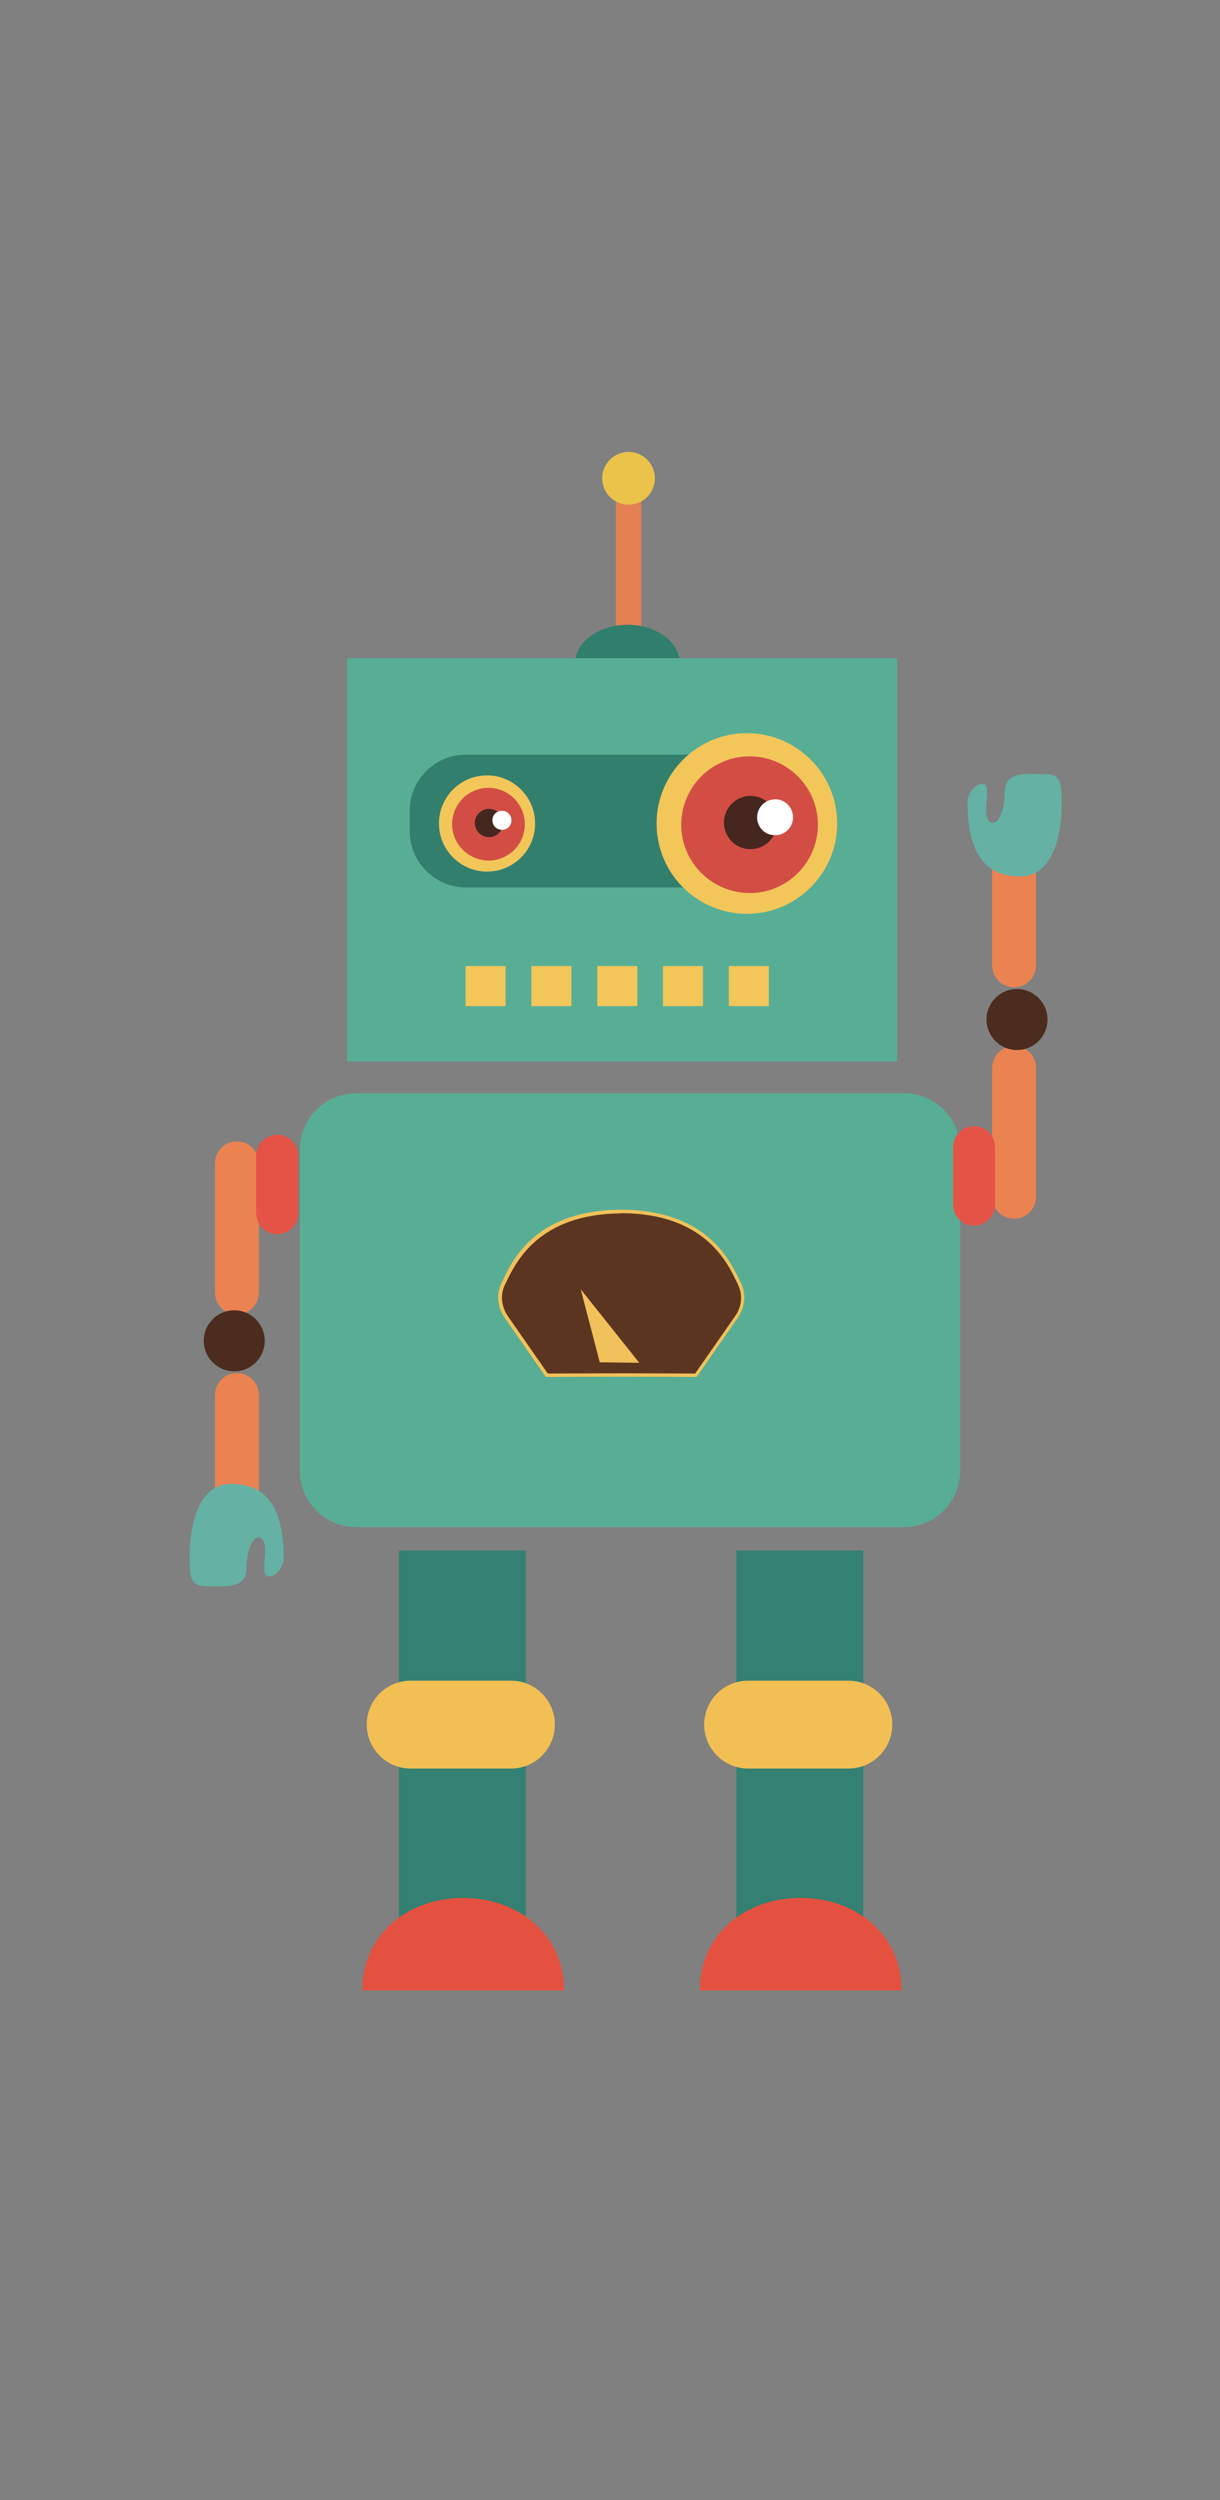 <svg xmlns="http://www.w3.org/2000/svg" id="Layer_1" width="500" height="1024" viewBox="0 0 500 1024"><rect x="0" y="0" width="500" height="1024" fill="#808080" stroke="none"/><path d="M393.5 602.4c0 12.8-10.3 23.1-23.1 23.1H146c-12.8 0-23.1-10.3-23.1-23.1V470.9c0-12.8 10.4-23.1 23.1-23.1h224.4c12.8 0 23.1 10.3 23.1 23.1V602.4z" fill="#58AE94"/><rect x="252.4" y="204.8" width="10.4" height="56.3" fill="#E58052"/><path d="M246.8 195.9c0-6 4.9-10.8 10.8-10.8 6 0 10.8 4.9 10.8 10.8 0 6-4.8 10.8-10.8 10.8C251.6 206.7 246.8 201.9 246.8 195.9z" fill="#EBC34B"/><path d="M278.7 272c0 8.9-9.7 16.1-21.6 16.1 -11.9 0-21.5-7.2-21.5-16.1 0-8.9 9.7-16.1 21.6-16.1C269.1 255.9 278.7 263.1 278.7 272z" fill="#307E6C"/><path d="M106.1 529.4c0 5-4 9-9 9l0 0c-5 0-9-4-9-9V476.5c0-5 4-9 9-9l0 0c5 0 9 4 9 9V529.4z" fill="#EA8252"/><path d="M106.1 624.2c0 5-4 9-9 9l0 0c-5 0-9-4-9-9v-52.8c0-5 4-9 9-9l0 0c5 0 9 4 9 9V624.2z" fill="#EA8252"/><path d="M83.5 549.2c0-6.9 5.6-12.5 12.5-12.5s12.5 5.6 12.5 12.5 -5.6 12.5-12.5 12.5S83.5 556.1 83.5 549.2z" fill="#4B2C1E"/><path d="M77.7 636.2c0 0-0.3-28.4 16.9-28.4 17.3 0 21.7 13.5 21.7 31.5 0 0-1.7 6.4-6.1 6.4 -4.4 0 0.5-12-2.7-15.2 -3.2-3.2-6.5 3.7-6.5 12.2 0 8.4-9.8 7-16.6 7C77.7 649.6 77.7 646 77.7 636.2z" fill="#65B1A4"/><path d="M122.2 496.9c0 4.8-3.9 8.6-8.6 8.6l0 0c-4.8 0-8.6-3.9-8.6-8.6v-23.5c0-4.8 3.9-8.6 8.6-8.6l0 0c4.8 0 8.6 3.9 8.6 8.6V496.9z" fill="#E55347"/><rect x="142.3" y="269.6" width="225.4" height="165.2" fill="#58AE94"/><path d="M207.5 539.7c-0.2-0.3-5-6.4-1.3-13.9l0.5-1c4.1-8.4 13.6-28.2 47.5-28.5l0.7 0 0.1 0c33.9 0.3 43.4 20 47.5 28.5l0.5 1.1c3.7 7.5-1.3 13.8-1.3 13.9l-16.5 23.8 -30.6-0.1 -30.6 0.1L207.5 539.7z" fill="#5C3521"/><path d="M254.4 496.9l0.6 0c33.5 0.3 42.9 19.8 46.9 28.1 0.2 0.4 0.4 0.7 0.5 1.1 3.5 7.1-1 12.9-1.2 13.1l0 0 0 0 -16.3 23.4 -30.2-0.1 -30.2 0.1 -16.3-23.4 0 0 0 0c0-0.1-4.7-6-1.2-13.1 0.2-0.3 0.3-0.7 0.5-1 4-8.3 13.4-27.8 46.9-28.1L254.4 496.9M255 495.5c-0.1 0-0.3 0-0.4 0 -0.1 0-0.3 0-0.4 0v0c-35.9 0.3-44.8 22-48.6 29.9 -3.9 8 1.4 14.6 1.4 14.6l16.7 24 30.9-0.1 30.9 0.1 16.7-24c0 0 5.3-6.6 1.4-14.6 -3.9-7.9-12.8-29.6-48.6-29.9V495.5L255 495.5z" fill="#F1C15B"/><polyline points="245.8 558 238 528.1 262 558.2 " fill="#F1C15B"/><rect x="163.5" y="635.1" width="52" height="160.4" fill="#348072"/><path d="M340.8 340.4c0 12.8-10.4 23.1-23.1 23.1H191c-12.8 0-23.1-10.4-23.1-23.1v-8.2c0-12.8 10.3-23.1 23.1-23.1h126.7c12.8 0 23.1 10.4 23.1 23.1V340.4z" fill="#337F6E"/><path d="M227.4 706.4c0 9.9-8 18-18 18h-41.1c-9.9 0-18-8.1-18-18l0 0c0-9.9 8-18 18-18h41.1C219.4 688.4 227.4 696.5 227.4 706.4L227.4 706.4z" fill="#F1BF54"/><path d="M189.8 777.4c22.8 0 41.4 15.1 41.4 37.9h-82.7C148.4 792.5 167 777.4 189.8 777.4z" fill="#E55141"/><rect x="301.8" y="635.1" width="52" height="160.4" fill="#348072"/><path d="M365.7 706.4c0 9.9-8 18-18 18h-41.1c-9.9 0-18-8.1-18-18l0 0c0-9.9 8-18 18-18h41.1C357.7 688.4 365.7 696.5 365.7 706.4L365.7 706.4z" fill="#F1BF54"/><path d="M328.1 777.4c22.9 0 41.4 15.1 41.4 37.9h-82.7C286.7 792.5 305.2 777.4 328.1 777.4z" fill="#E55141"/><path d="M179.9 337.3c0-10.9 8.8-19.7 19.7-19.7 10.8 0 19.7 8.8 19.7 19.7 0 10.9-8.8 19.7-19.7 19.7C188.8 357 179.9 348.2 179.9 337.3z" fill="#F3C65A"/><path d="M185.3 337.6c0-8.2 6.6-14.9 14.9-14.9 8.2 0 14.9 6.7 14.9 14.9 0 8.2-6.7 14.9-14.9 14.9C192 352.4 185.3 345.8 185.3 337.6z" fill="#D24E45"/><path d="M194.6 337.1c0-3.2 2.6-5.8 5.8-5.8 3.2 0 5.8 2.6 5.8 5.8 0 3.2-2.6 5.8-5.8 5.8C197.2 342.9 194.6 340.3 194.6 337.1z" fill="#452720"/><path d="M201.8 336c0-2.2 1.7-3.9 3.9-3.9 2.2 0 3.9 1.7 3.9 3.9 0 2.2-1.7 3.9-3.9 3.9C203.6 339.9 201.8 338.2 201.8 336z" fill="#FFF"/><path d="M269.1 337.3c0-20.4 16.6-37 37-37 20.4 0 37 16.6 37 37 0 20.4-16.6 37-37 37C285.7 374.3 269.1 357.8 269.1 337.3z" fill="#F3C65A"/><path d="M279.2 337.8c0-15.4 12.5-28 28-28 15.4 0 28 12.5 28 28 0 15.4-12.5 28-28 28C291.7 365.7 279.2 353.2 279.2 337.8z" fill="#D24E45"/><path d="M296.7 336.9c0-6 4.9-10.9 10.9-10.9 6 0 10.9 4.9 10.9 10.9 0 6-4.9 10.9-10.9 10.9C301.6 347.9 296.7 343 296.7 336.9z" fill="#452720"/><path d="M310.3 334.8c0-4.1 3.3-7.4 7.4-7.4 4.1 0 7.3 3.3 7.3 7.4 0 4.1-3.3 7.3-7.3 7.3C313.6 342.2 310.3 338.9 310.3 334.8z" fill="#FFF"/><rect x="190.8" y="395.7" width="16.4" height="16.4" fill="#F3C65A"/><rect class="teeth" x="217.8" y="395.7" width="16.4" height="16.4" fill="#F3C65A"/><rect class="teeth" x="244.8" y="395.7" width="16.4" height="16.4" fill="#F3C65A"/><rect class="teeth" x="271.7" y="395.7" width="16.4" height="16.4" fill="#F3C65A"/><rect class="teeth" x="298.7" y="395.7" width="16.4" height="16.4" fill="#F3C65A"/><g><path d="M406.6 437.4c0-4.9 4-9 9-9l0 0c5 0 9 4 9 9v52.8c0 5-4 9-9 9l0 0c-5 0-9-4-9-9V437.4z" fill="#EA8252"/><path d="M406.6 342.6c0-5 4-9 9-9l0 0c5 0 9 4 9 9v52.8c0 5-4 9-9 9l0 0c-5 0-9-4-9-9V342.6z" fill="#EA8252"/><path d="M429.3 417.6c0 6.9-5.6 12.5-12.5 12.5 -6.9 0-12.5-5.6-12.5-12.5 0-6.9 5.6-12.5 12.5-12.5C423.7 405.1 429.3 410.7 429.3 417.6z" fill="#4B2C1E"/><path d="M435.1 330.6c0 0 0.3 28.4-16.9 28.4 -17.3 0-21.7-13.5-21.7-31.5 0 0 1.7-6.4 6.1-6.4 4.4 0-0.5 12 2.7 15.2 3.2 3.2 6.5-3.7 6.5-12.2 0-8.5 9.8-7 16.6-7C435.1 317.2 435.1 320.8 435.1 330.6z" fill="#65B1A4"/></g><path d="M390.6 469.9c0-4.8 3.9-8.6 8.6-8.6l0 0c4.8 0 8.6 3.9 8.6 8.6v23.5c0 4.8-3.9 8.6-8.6 8.6l0 0c-4.8 0-8.6-3.9-8.6-8.6V469.9z" fill="#E55347"/></svg>